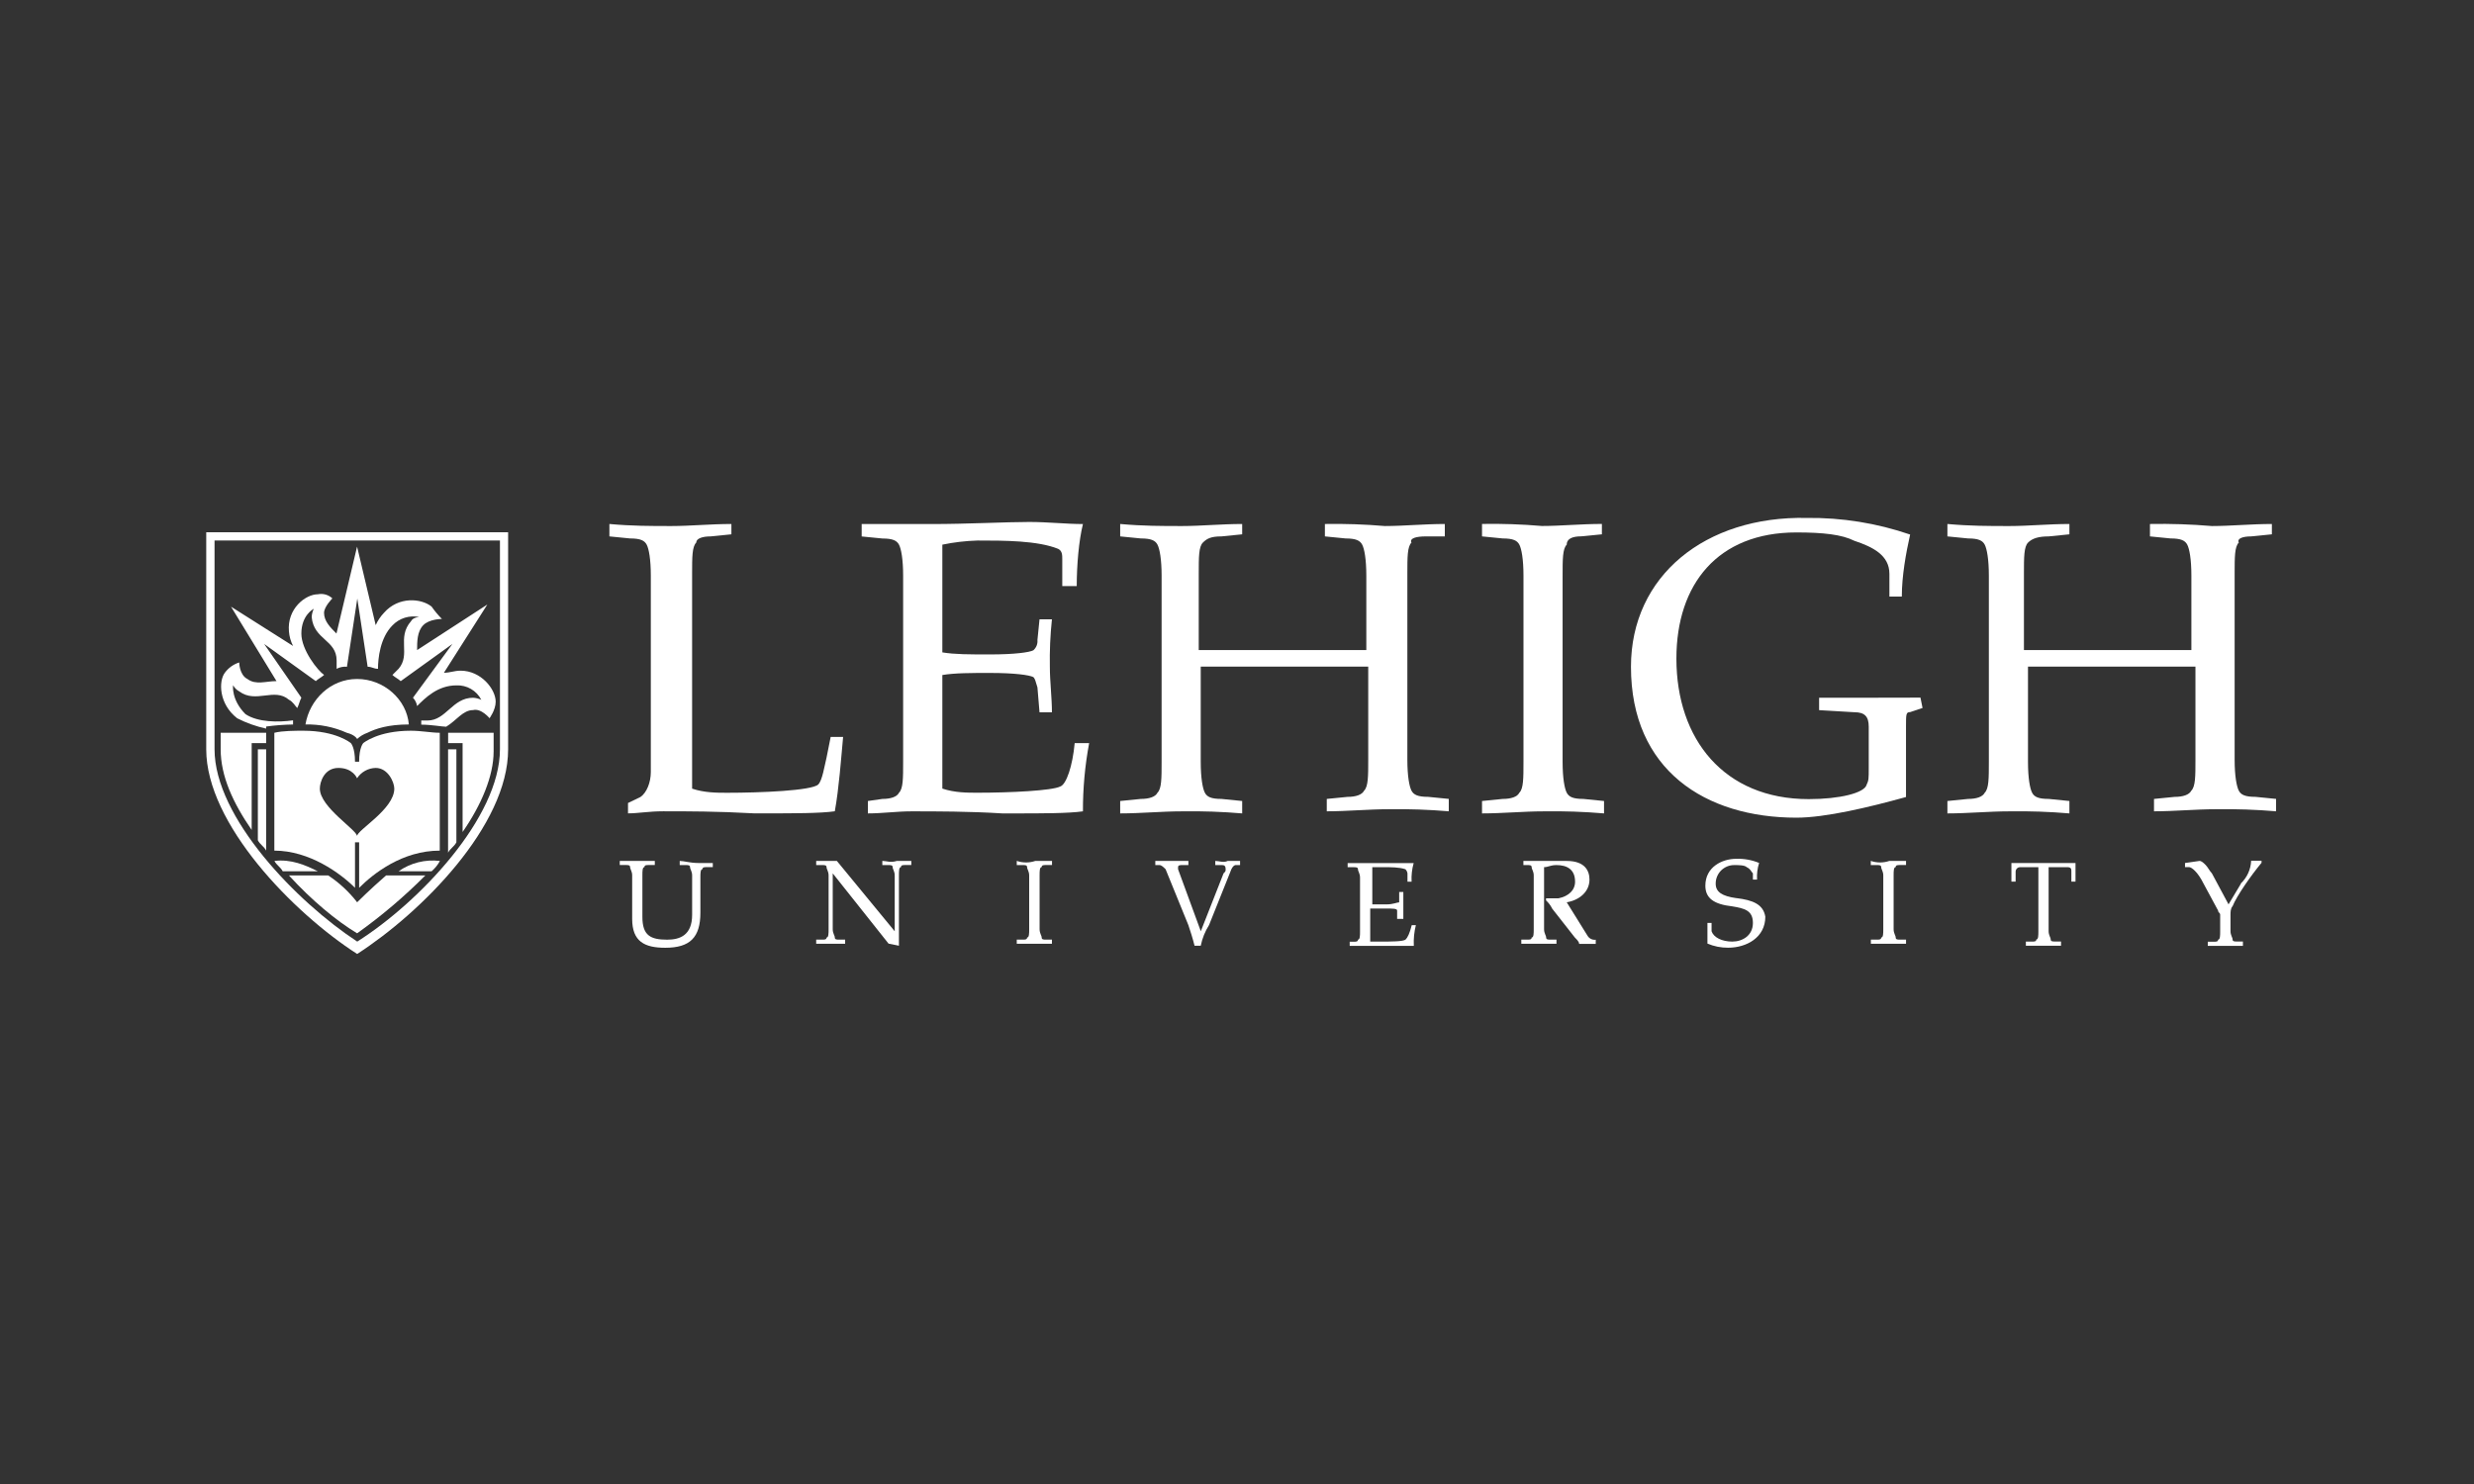 <?xml version="1.0" encoding="UTF-8"?>
<svg xmlns="http://www.w3.org/2000/svg" width="500" height="300" viewBox="0 0 500 300" fill="none">
  <rect x="0" y="0" width="500" height="300" fill="#333333" stroke="none"/>
  <path d="M101.04 151.478C101.04 165.271 84.738 182.407 72.2 190.348C60.059 182.407 43.36 165.271 43.36 151.478V109.271H101.04V151.478ZM41.68 107.597V151.478C41.68 166.526 59.23 184.518 72.183 192.851C85.141 184.496 102.692 166.94 102.692 151.478V107.597H41.68Z" fill="white"></path>
  <path d="M53.793 151.478H52.113V169.869C52.533 170.703 53.368 171.123 53.793 171.958V151.478Z" fill="white"></path>
  <path d="M80.539 176.135H87.225C87.91 175.549 88.48 174.841 88.906 174.046C85.958 173.687 82.982 174.431 80.55 176.135" fill="white"></path>
  <path d="M92.237 151.478H90.557V172.378C90.977 171.538 91.811 171.123 92.237 170.283V151.478Z" fill="white"></path>
  <path d="M64.236 176.135C61.733 174.881 58.804 173.626 55.461 174.046C55.881 174.881 56.715 175.301 57.141 176.135H64.236Z" fill="white"></path>
  <path d="M64.641 159.419C64.641 158.165 65.475 155.242 68.404 155.242C71.332 155.242 72.161 157.33 72.161 157.33C72.573 156.704 73.13 156.186 73.785 155.822C74.441 155.458 75.175 155.259 75.924 155.242C78.433 155.242 79.688 158.165 79.688 159.419C79.688 163.597 72.161 167.78 72.161 169.034C72.161 167.78 64.641 163.182 64.641 159.419ZM71.747 170.283H72.581V179.478C75.504 176.555 81.356 171.958 88.877 171.958V148.135C87.197 148.135 85.12 147.721 83.031 147.721C76.344 147.721 73.416 150.224 73.416 150.224C73.416 150.224 72.581 151.064 72.581 153.987H71.747C71.747 151.064 70.907 150.224 70.907 150.224C70.907 150.224 67.984 147.721 61.297 147.721C59.617 147.721 57.12 147.721 55.445 148.135V171.958C62.552 171.958 68.818 176.555 71.747 179.478V170.283Z" fill="white"></path>
  <path d="M98.923 145.212C98.923 145.212 100.177 143.532 100.177 141.852C100.177 139.343 97.254 135.58 93.077 135.58C91.822 135.58 90.982 136 89.717 136L98.492 122.207L84.296 131.419C84.296 129.739 84.296 127.656 85.55 126.379C86.805 125.102 89.313 125.13 89.313 125.13C88.548 124.354 87.849 123.515 87.225 122.622C85.136 120.942 80.538 120.533 77.609 123.876C76.909 124.607 76.341 125.454 75.929 126.379L72.166 110.503L68 128.076C66.745 126.822 65.491 125.567 65.491 123.898C65.491 122.644 67.171 120.97 67.171 120.97C66.785 120.606 66.318 120.341 65.808 120.196C65.299 120.05 64.762 120.03 64.242 120.135C61.739 120.135 57.976 123.064 58.396 127.656C58.476 128.678 58.76 129.674 59.23 130.585L46.692 122.644L55.882 137.691C53.793 137.691 51.704 138.531 50.029 137.277C48.349 136.442 48.349 133.917 48.349 133.917C47.179 134.288 46.158 135.022 45.432 136.011C44.178 137.691 44.178 142.278 47.941 145.206C49.794 146.15 51.761 146.852 53.793 147.295V146.875C55.593 146.629 57.407 146.491 59.225 146.461V145.621C56.296 146.041 52.118 146.041 49.609 144.366C46.686 141.443 47.106 138.52 47.106 138.52C47.393 139.051 47.829 139.487 48.361 139.774C51.721 142.278 55.462 138.934 58.39 141.454C59.225 141.874 59.645 142.709 60.07 143.134C60.49 142.294 60.49 141.88 60.905 141.04L53.384 130.176L63.822 137.691C64.237 137.277 65.077 136.857 65.502 136.442C64.248 135.602 60.905 131.402 60.905 128.082C60.905 124.318 63.413 123.07 63.413 123.07C63.161 123.595 63.018 124.167 62.993 124.75C63.413 129.347 68.033 129.347 68.033 133.525V135.205C68.674 134.866 69.4 134.72 70.122 134.785L72.211 120.992L74.3 134.785C75.14 134.785 75.554 135.205 76.394 135.205C76.394 133.116 76.809 128.933 79.317 126.424C80.004 125.703 80.863 125.169 81.814 124.875C82.765 124.581 83.776 124.536 84.749 124.744C84.749 124.744 83.495 124.744 83.069 125.578C80.141 128.938 83.069 132.265 80.561 135.194L79.306 136.448C79.726 136.862 80.561 137.282 80.986 137.697L91.436 130.176L83.461 141.051C83.903 141.514 84.194 142.1 84.296 142.731C85.976 141.051 88.479 138.554 92.237 138.554C93.269 138.506 94.293 138.756 95.186 139.274C96.08 139.793 96.806 140.557 97.277 141.477C96.751 141.224 96.179 141.082 95.597 141.057C91.419 141.057 90.165 145.654 86.407 145.654H85.136V146.494C87.225 146.494 89.313 146.909 90.176 146.909C92.265 145.654 93.536 143.549 95.608 143.549C97.288 143.134 98.968 145.229 98.968 145.229" fill="white"></path>
  <path d="M90.568 150.224H93.492V168.194C97.255 162.762 99.763 156.91 99.763 151.898V148.135H90.568V150.224Z" fill="white"></path>
  <path d="M44.598 151.478C44.598 156.91 47.106 162.342 50.864 167.78V150.224H53.793V148.135H44.598V151.478Z" fill="white"></path>
  <path d="M72.178 149.39C72.781 148.832 73.492 148.405 74.267 148.135C75.947 147.301 78.45 146.455 82.628 146.455C82.208 141.415 77.588 137.26 72.178 137.26C66.769 137.26 62.569 141.438 61.734 146.455C64.609 146.389 67.463 146.963 70.09 148.135C71.77 148.555 72.178 149.39 72.178 149.39Z" fill="white"></path>
  <path d="M72.178 182.402C70.538 180.283 68.561 178.448 66.326 176.97H58.391C62.988 182.01 68 186.165 72.178 188.674C77.095 185.165 81.709 181.25 85.971 176.97H78.03C74.67 179.898 72.178 182.402 72.178 182.402Z" fill="white"></path>
  <path d="M137.372 174.046V174.881H138.627C139.047 174.881 139.461 174.881 139.461 175.301C139.461 175.721 139.881 176.135 139.881 176.981V184.922C139.881 189.099 137.372 189.962 134.841 189.962C131.481 189.962 129.829 189.122 129.829 185.364V176.97C129.829 176.135 129.829 175.29 130.244 175.29C130.244 174.87 130.664 174.87 131.084 174.87H132.338V174.035H125.254V174.87H126.508C126.923 174.87 127.343 174.87 127.343 175.29C127.343 175.71 127.763 176.124 127.763 176.97V185.75C127.763 190.342 130.266 191.597 134.449 191.597C139.461 191.597 141.55 189.508 141.55 184.496V177.39C141.55 176.555 141.55 175.71 141.97 175.71C141.97 175.295 142.39 175.295 142.804 175.295H144.059V174.461H141.135C139.455 174.461 138.207 174.041 137.372 174.041" fill="white"></path>
  <path d="M178.32 174.046V174.881H179.569C179.989 174.881 180.409 174.881 180.409 175.301C180.409 175.721 180.824 176.135 180.824 176.981V188.265L169.136 174.046H164.953V174.881H166.208C166.628 174.881 167.048 174.881 167.048 175.301C167.048 175.721 167.462 176.135 167.462 176.981V187.85C167.462 188.685 167.462 189.53 167.048 189.53C167.048 189.95 166.628 189.95 166.208 189.95H164.953V190.785H170.805V189.95H169.551C169.136 189.95 168.716 189.95 168.716 189.53C168.716 189.11 168.296 188.696 168.296 187.85V176.555L179.58 190.762L181.675 191.182V176.97C181.675 176.135 181.675 175.29 182.089 175.29C182.089 174.87 182.509 174.87 182.924 174.87H184.178V174.035H181.255C180 174.455 179.166 174.035 178.332 174.035" fill="white"></path>
  <path d="M205.49 174.046V174.881H206.745C207.165 174.881 207.579 174.881 207.579 175.301C207.579 175.721 207.999 176.135 207.999 176.981V187.85C207.999 188.685 207.999 189.53 207.579 189.53C207.579 189.95 207.165 189.95 206.745 189.95H205.49V190.785H212.597V189.95H211.359C210.945 189.95 210.525 189.95 210.525 189.53C210.525 189.11 210.105 188.696 210.105 187.85V176.97C210.105 176.135 210.105 175.29 210.525 175.29C210.525 174.87 210.945 174.87 211.359 174.87H212.613V174.035H209.253C208.034 174.455 206.71 174.455 205.49 174.035" fill="white"></path>
  <path d="M245.614 174.046V174.881H246.863C247.283 174.881 247.703 174.881 247.703 175.715C247.703 176.135 247.703 176.135 247.283 176.555L242.685 188.254L238.088 175.715V175.301C238.088 174.881 238.508 174.881 238.922 174.881H240.177V174.046H233.49V174.881H234.319C234.733 174.881 235.153 175.301 235.568 175.715L240.165 186.999C240.585 188.254 241 189.508 241.42 191.182H242.674C242.976 189.698 243.545 188.28 244.354 186.999L248.532 176.555C248.946 175.301 249.366 174.875 249.786 174.875H250.621V174.041H248.112C247.277 174.461 246.432 174.041 245.609 174.041" fill="white"></path>
  <path d="M284.06 189.928C283.645 190.348 281.137 190.348 279.02 190.348H276.925V183.662H279.854C281.534 183.662 282.363 183.662 282.363 184.076V185.756H283.617V180.324H282.777V182.413C282.363 182.413 281.523 182.827 280.274 182.827H277.345V175.301H279.434C281.114 175.301 282.794 175.301 284.032 175.721C284.26 175.945 284.408 176.238 284.452 176.555V178.235H285.286C285.218 176.968 285.36 175.698 285.706 174.478H272.361V175.312H273.61C274.03 175.312 274.45 175.312 274.45 175.732C274.45 176.152 274.865 176.566 274.865 177.412V188.276C274.865 189.116 274.865 189.956 274.45 189.956C274.45 190.376 274.03 190.376 273.61 190.376H272.776V191.21H285.734C285.666 189.803 285.806 188.394 286.149 187.027H285.314C284.894 188.707 284.48 189.536 284.06 189.956" fill="white"></path>
  <path d="M316.639 182.402C319.148 181.987 321.237 180.313 321.237 177.81C321.237 176.13 320.403 174.046 316.639 174.046H307.881V174.881H308.715C309.135 174.881 309.55 174.881 309.55 175.301C309.55 175.721 309.97 176.135 309.97 176.981V187.85C309.97 188.685 309.97 189.53 309.55 189.53C309.55 189.95 309.135 189.95 308.715 189.95H307.461V190.785H314.567V189.95H313.313C312.893 189.95 312.479 189.95 312.479 189.53C312.479 189.11 312.059 188.696 312.059 187.85V175.301C312.893 175.301 313.313 174.881 314.567 174.881C316.656 174.881 318.325 175.721 318.325 178.241C318.325 179.921 317.076 181.17 314.965 181.601H312.456V182.021C312.972 182.5 313.397 183.069 313.711 183.701L318.303 189.553C318.723 189.973 319.143 190.387 319.143 190.807H322.503V189.973C322.171 190.016 321.833 189.959 321.534 189.809C321.235 189.66 320.987 189.424 320.823 189.133L316.639 182.402Z" fill="white"></path>
  <path d="M350.923 181.567C347.999 181.153 346.745 180.313 346.745 178.644C346.741 178.149 346.835 177.657 347.022 177.199C347.21 176.74 347.487 176.323 347.837 175.973C348.188 175.623 348.604 175.346 349.063 175.158C349.521 174.971 350.013 174.876 350.508 174.881C351.343 174.881 352.597 174.881 353.011 175.301C353.851 175.721 353.851 176.135 354.266 176.555V177.81H355.106C355.037 176.674 355.177 175.535 355.52 174.45C354.064 173.848 352.497 173.561 350.923 173.61C347.999 173.61 344.656 175.29 344.656 179.047C344.656 181.55 346.336 182.805 350.088 183.225C352.597 183.639 354.266 184.059 354.266 186.585C354.266 189.11 352.177 190.348 350.088 190.348C347.999 190.348 346.331 189.508 345.911 188.254V186.574H345.076V190.751C346.397 191.314 347.819 191.598 349.254 191.586C353.011 191.586 356.775 189.497 356.775 185.319C356.36 182.81 354.266 181.959 350.923 181.556" fill="white"></path>
  <path d="M378.09 174.046V174.881H379.361C379.781 174.881 380.195 174.881 380.195 175.301C380.195 175.721 380.615 176.135 380.615 176.981V187.85C380.615 188.685 380.615 189.53 380.195 189.53C380.195 189.95 379.781 189.95 379.361 189.95H378.107V190.785H385.213V189.95H383.959C383.539 189.95 383.124 189.95 383.124 189.53C383.124 189.11 382.704 188.696 382.704 187.85V176.97C382.704 176.135 382.704 175.29 383.124 175.29C383.124 174.87 383.539 174.87 383.959 174.87H385.213V174.035H381.853C380.634 174.455 379.309 174.455 378.09 174.035" fill="white"></path>
  <path d="M415.285 174.466H406.51V178.224H407.361V176.135C407.377 175.919 407.469 175.716 407.623 175.562C407.776 175.409 407.979 175.316 408.195 175.301H411.959V188.253C411.959 189.093 411.959 189.933 411.539 189.933C411.539 190.348 411.124 190.348 410.704 190.348H409.433V191.188H416.539V190.331H415.285C414.865 190.331 414.451 190.331 414.451 189.917C414.451 189.502 414.031 189.082 414.031 188.237V175.301H417.794C418.628 175.301 418.628 175.721 418.628 176.135V178.224H419.463V174.466H415.285Z" fill="white"></path>
  <path d="M452.895 178.644L450.391 182.822L447.031 176.555C446.611 176.135 446.197 175.301 445.777 174.875C445.357 174.45 444.937 174.041 444.523 174.041L441.594 174.461V175.295H442.434C442.848 175.295 444.114 176.13 445.357 178.655L448.286 184.087C448.286 184.507 448.7 184.507 448.7 184.922V188.282C448.7 189.116 448.7 189.962 448.286 189.962C448.286 190.376 447.866 190.376 447.446 190.376H446.197V191.216H453.298V190.331H452.043C451.629 190.331 451.209 190.331 451.209 189.917C451.209 189.502 450.789 189.077 450.789 188.237V184.877C450.789 184.462 450.789 183.622 451.209 183.197C452.043 181.108 454.967 176.925 457.061 174.422V174.002H454.961C454.889 175.748 454.14 177.397 452.872 178.599" fill="white"></path>
  <path d="M170.39 148.97H167.882L167.047 153.153C166.627 154.833 166.207 157.75 165.367 158.585C164.113 159.839 153.669 160.265 146.983 160.265C144.888 160.265 142.385 160.265 139.876 159.43V115.958C139.876 112.598 139.876 110.526 140.711 109.686C140.711 108.851 141.965 108.437 143.634 108.437L147.817 108.017V105.928C143.634 105.928 139.456 106.342 135.699 106.342C131.515 106.342 127.758 106.343 123.16 105.928V108.437L127.338 108.851C129.427 108.851 130.261 109.271 130.698 110.106C131.135 110.94 131.532 113.029 131.532 116.372V156.076C131.532 158.165 130.698 160.254 129.443 161.116L126.923 162.331V164.426C129.018 164.426 131.107 164.006 134.03 164.006C139.07 164.006 144.894 164.006 152.42 164.426H154.923C160.361 164.426 165.793 164.426 168.716 164.006C169.551 159.408 169.971 153.556 170.396 148.958" fill="white"></path>
  <path d="M214.272 158.999C212.592 159.839 204.237 160.254 197.551 160.254C195.462 160.254 192.959 160.254 190.45 159.419V136.459C192.959 136.039 196.296 136.039 200.06 136.039C205.1 136.039 208 136.459 208.835 136.874C209.255 137.294 209.255 137.714 209.669 138.962L210.089 144.002H212.598C212.598 141.079 212.178 137.736 212.178 134.807C212.117 131.598 212.257 128.389 212.598 125.198H210.089L209.669 129.375C209.707 129.765 209.651 130.158 209.506 130.521C209.36 130.884 209.13 131.208 208.835 131.464C208 131.884 205.077 132.298 200.06 132.298C195.882 132.298 192.959 132.298 190.45 131.884V110.106C192.788 109.621 195.164 109.342 197.551 109.271C202.988 109.271 209.669 109.271 213.852 110.951C214.687 111.371 214.687 112.206 214.687 113.046V118.478H217.61C217.61 114.294 218.03 109.282 218.864 105.939C215.504 105.939 211.764 105.519 208 105.519C203.403 105.519 195.462 105.939 188.356 105.939H174.148V108.448L178.332 108.862C180.42 108.862 181.255 109.282 181.692 110.117C182.128 110.951 182.526 113.046 182.526 116.389V153.987C182.526 157.347 182.526 159.419 181.692 160.254C181.272 161.094 180.012 161.508 178.332 161.508L175.403 161.928V164.437C178.332 164.437 181.255 164.017 184.178 164.017C189.218 164.017 195.882 164.017 202.568 164.437H205.077C210.509 164.437 215.941 164.437 218.864 164.017C218.849 159.39 219.269 154.772 220.119 150.224H217.196C216.776 154.822 215.516 158.585 214.272 158.999Z" fill="white"></path>
  <path d="M267.763 105.928V108.437L271.941 108.851C274.03 108.851 274.864 109.271 275.301 110.106C275.738 110.94 276.135 113.034 276.135 116.372V131.419H242.267V115.958C242.267 112.598 242.267 110.526 243.107 109.686C243.947 108.846 244.787 108.437 246.864 108.437L251.047 108.017V105.928C246.864 105.928 242.687 106.342 238.923 106.342C234.746 106.342 230.983 106.342 226.391 105.928V108.437L230.568 108.851C232.657 108.851 233.491 109.271 233.928 110.106C234.365 110.94 234.763 113.034 234.763 116.372V153.987C234.763 157.347 234.763 159.419 233.928 160.254C233.508 161.094 232.248 161.508 230.568 161.508L226.391 161.928V164.437C230.568 164.437 234.746 164.017 238.923 164.017C242.969 163.954 247.016 164.094 251.047 164.437V161.928L246.864 161.508C244.775 161.508 243.941 161.094 243.504 160.254C243.067 159.414 242.67 157.33 242.67 153.987V134.762H276.522V153.567C276.522 156.927 276.522 158.999 275.687 159.839C275.267 160.674 274.007 161.094 272.327 161.094L268.144 161.508V164.011C272.327 164.011 276.505 163.591 280.683 163.591C284.727 163.528 288.771 163.669 292.801 164.011V161.502L288.623 161.088C286.535 161.088 285.7 160.668 285.263 159.834C284.827 158.999 284.429 156.905 284.429 153.562V115.958C284.429 112.598 284.429 110.526 285.263 109.686C284.843 108.851 286.098 108.437 288.187 108.437H292V105.928C287.823 105.928 283.639 106.342 279.882 106.342C275.852 105.997 271.807 105.859 267.763 105.928Z" fill="white"></path>
  <path d="M299.521 105.928V108.437L303.704 108.851C305.793 108.851 306.627 109.271 307.064 110.106C307.501 110.94 307.898 113.034 307.898 116.372V153.987C307.898 157.347 307.898 159.419 307.064 160.254C306.644 161.094 305.384 161.508 303.704 161.508L299.521 161.928V164.437C303.704 164.437 307.881 164.017 312.059 164.017C316.103 163.954 320.148 164.094 324.177 164.437V161.928L320 161.508C317.911 161.508 317.077 161.094 316.64 160.254C316.203 159.414 315.805 157.33 315.805 153.987V116.372C315.805 113.012 315.805 110.94 316.64 110.106C316.64 108.851 317.894 108.426 319.563 108.426L323.746 108.006V105.917C319.563 105.917 315.385 106.331 311.628 106.331C307.596 105.986 303.55 105.848 299.504 105.917" fill="white"></path>
  <path d="M377.68 141.051H367.645V143.56L374.746 143.98C376.835 143.98 377.675 144.814 377.675 146.903V155.264C377.675 157.353 377.675 157.773 377.255 158.624C376.835 160.304 371.823 161.547 365.551 161.547C348.42 161.547 338.805 149.429 338.805 133.133C338.805 118.086 347.166 107.636 363.047 107.636C368.479 107.636 372.237 108.056 374.746 109.316C378.509 110.57 381.852 112.239 381.852 116.002V120.6H384.361C384.361 116.417 385.195 111.825 386.041 108.062C379.32 105.756 372.253 104.619 365.147 104.702C344.668 104.282 329.621 116.4 329.621 134.79C329.621 155.684 344.668 165.299 363.059 165.299C368.905 165.299 377.686 163.21 385.207 161.122V146.881C385.207 144.372 385.207 143.958 386.041 143.958L388.55 143.123L388.13 141.029L377.68 141.051Z" fill="white"></path>
  <path d="M434.51 105.928V108.437L438.688 108.851C440.777 108.851 441.611 109.271 442.048 110.106C442.485 110.94 442.882 113.035 442.882 116.372V131.419H409.041V115.958C409.041 112.598 409.041 110.526 409.876 109.686C410.71 108.846 411.965 108.437 414.053 108.437L418.231 108.017V105.928C414.053 105.928 409.876 106.343 406.113 106.343C401.935 106.343 398.172 106.343 393.574 105.928V108.437L397.757 108.851C399.846 108.851 400.681 109.271 401.117 110.106C401.554 110.94 401.952 113.035 401.952 116.372V153.987C401.952 157.347 401.952 159.419 401.117 160.254C400.697 161.094 399.437 161.508 397.757 161.508L393.574 161.928V164.437C397.757 164.437 401.935 164.017 406.113 164.017C410.157 163.954 414.201 164.094 418.231 164.437V161.928L414.053 161.508C411.965 161.508 411.13 161.094 410.693 160.254C410.257 159.414 409.859 157.33 409.859 153.987V134.762H443.705V153.567C443.705 156.927 443.705 158.999 442.865 159.839C442.451 160.674 441.185 161.094 439.505 161.094L435.328 161.508V164.011C439.505 164.011 443.689 163.591 447.866 163.591C451.916 163.528 455.966 163.668 460.001 164.011V161.502L455.824 161.088C453.735 161.088 452.895 160.668 452.464 159.834C452.033 158.999 451.624 156.905 451.624 153.562V115.958C451.624 112.598 451.624 110.526 452.464 109.686C452.044 108.851 453.298 108.437 454.967 108.437L459.15 108.017V105.928C454.967 105.928 450.789 106.343 447.032 106.343C442.862 105.991 438.677 105.852 434.493 105.928" fill="white"></path>
</svg>

